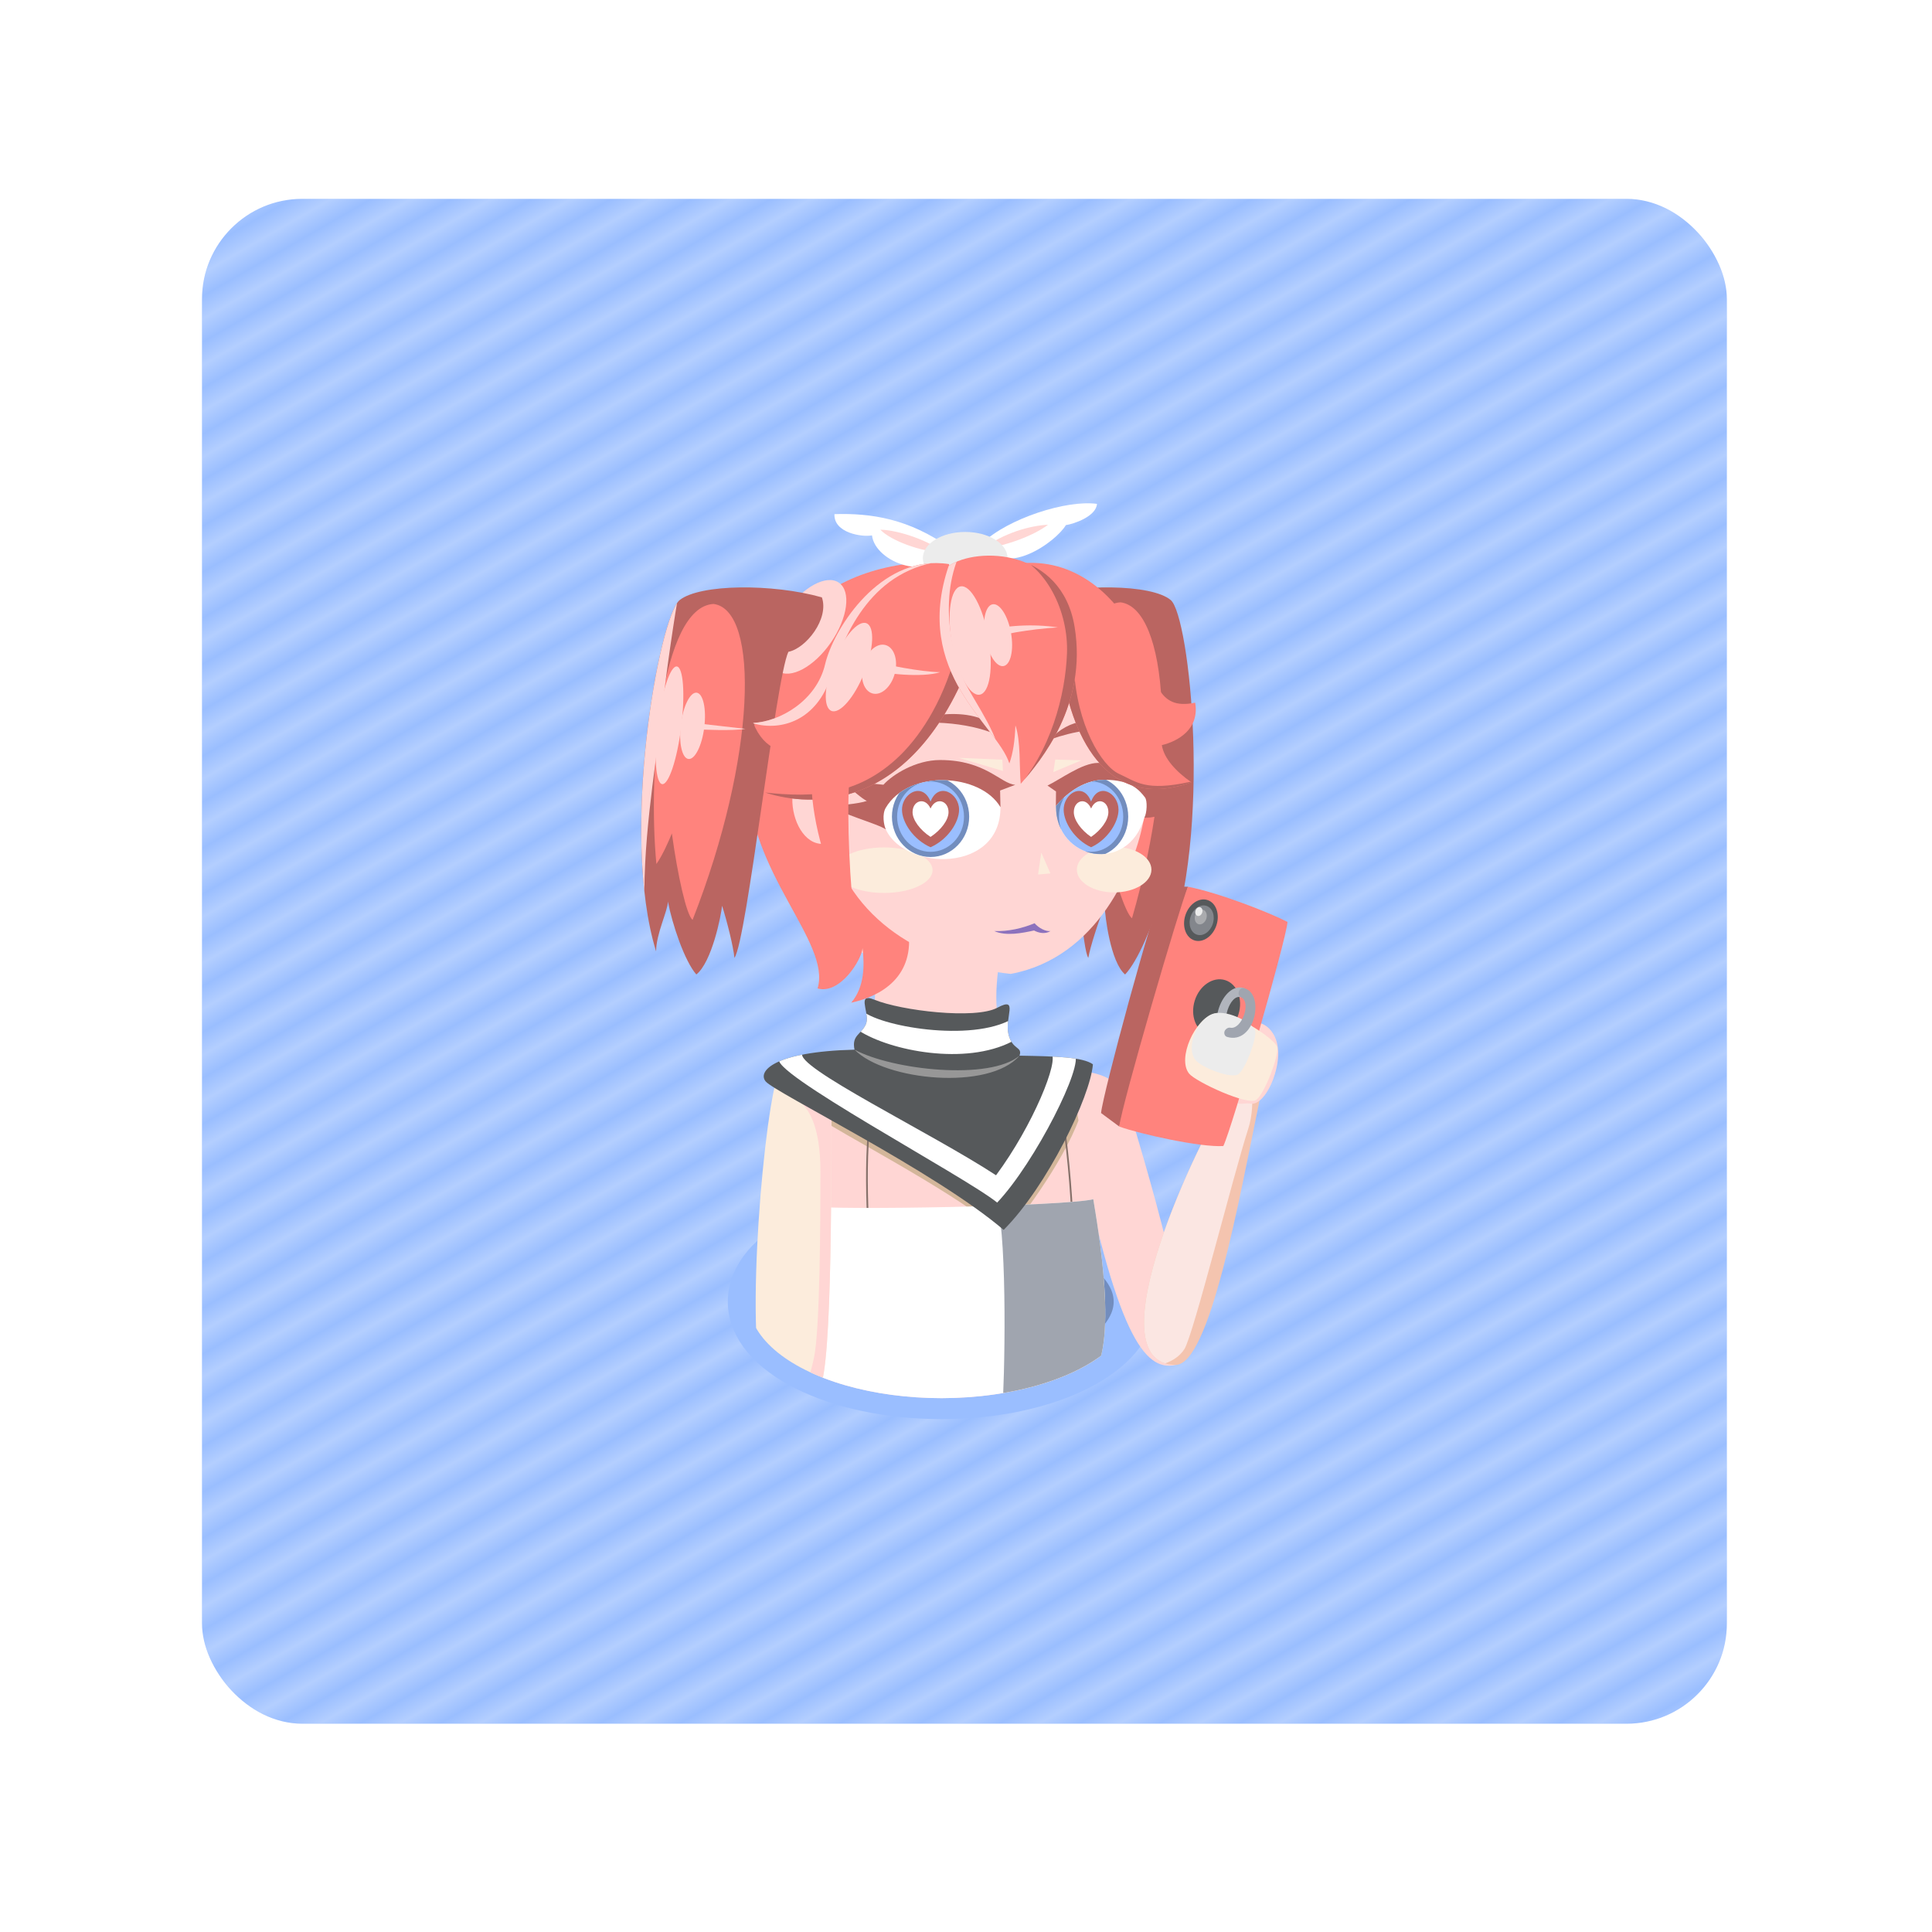 <?xml version="1.0" encoding="UTF-8"?>
<svg version="1.1" viewBox="0 0 192 192" xmlns="http://www.w3.org/2000/svg" xmlns:xlink="http://www.w3.org/1999/xlink">
 <defs>
  <pattern id="pattern11" patternTransform="matrix(19.671 11.314 -19.671 11.314 -283.97 0)" preserveAspectRatio="xMidYMid" xlink:href="#Strips1_1"/>
  <pattern id="Strips1_1" width="2" height="10" style="fill:#ffffff" patternTransform="translate(0) scale(2)" patternUnits="userSpaceOnUse" preserveAspectRatio="xMidYMid">
   <rect y="-.5" width="1" height="11"/>
  </pattern>
  <clipPath id="clipPath1452">
   <path d="m245.52 315.48c2.416 18.886 13.806 73.758 4.179 82.454-9.628 8.696-64.909 9.938-74.848 2.174-9.938-7.764-5.59-65.841-4.348-86.339" style="fill:#fbe6e2;paint-order:fill markers stroke"/>
  </clipPath>
  <clipPath id="clipPath1414">
   <path d="m168.17 347.94c9.317 1.242 74.382 0 82.767-2.019 1.087 6.833 7.92 44.256-1.242 52.021s-60.038 13.071-74.848 2.174c-8.23-6.056-7.143-32.765-6.677-52.176z" style="fill:#f3f3f3;paint-order:fill markers stroke"/>
  </clipPath>
  <clipPath id="clipPath1476">
   <path d="m159.32 310.82c-4.659 16.46-9.628 84.165-2.64 90.376 6.988 6.211 10.87 4.348 14.907-0.466s3.416-68.947 3.572-83.233" style="fill:#fbe6e2;paint-order:fill markers stroke"/>
  </clipPath>
  <clipPath id="clipPath1131">
   <path d="m185.96 287.69c-2.844-0.262 0.358 4.892-0.865 7.609-1.321 2.936-4.165 3.117-3.273 7.32-23.308 0.578-28.14 6.278-25.719 9.195 2.675 3.223 49.093 26.051 68.885 42.977 12.57-12.57 25.12-38.602 25.838-47.939-2.941-2.107-10.762-2.314-21.25-2.498 0.951-2.688-2.041-1.573-3.174-6.104-1.242-4.969 3.105-11.182-3.262-7.766-6.367 3.416-27.828 0.856-35.561-2.328-0.683-0.281-1.213-0.429-1.619-0.467z" style="fill:#4c4c4c;paint-order:fill markers stroke"/>
  </clipPath>
  <clipPath id="clipPath1035">
   <path d="m172.37 171.69c-14.286-4.037-35.25-3.882-41.151 0.776-5.901 4.659-17.392 67.549-6.833 101.71 0-5.124 3.416-11.802 3.416-14.442 1.242 6.522 4.814 17.237 8.23 21.119 4.503-3.572 7.143-16.926 7.454-19.877 1.398 4.348 3.261 11.802 3.572 15.063 3.572-4.814 11.94-80.789 15.618-88.585 5.106-0.988 11.865-9.572 9.693-15.766z" style="fill:#ed84cb;paint-order:fill markers stroke"/>
  </clipPath>
  <clipPath id="clipPath930">
   <path d="m240.1 335.09c2.256-2.748 7.397-7.604 14.16-7.604 7.599 0 10.068 3.078 11.638 5.096 0.741 0.953 0.581 4.528-0.17 5.848-4.803 16.474-25.56 12.443-25.628-3.34z" style="fill:#ecf7f3;paint-order:stroke fill markers;stroke-opacity:0"/>
  </clipPath>
  <clipPath id="clipPath899">
   <path d="m224.06 335.4c-5.806-9.868-26.614-11.012-33.207 0.21-1.089 1.853-0.563 4.959 0.027 6.239 5.566 12.086 33.297 12.693 33.18-6.449z" style="fill:#ecf7f3;paint-order:stroke fill markers;stroke-opacity:0"/>
  </clipPath>
  <clipPath id="clipPath1065">
   <path d="m232.32 161.7c-1.624 0.031-3.302 0.193-5.031 0.502l14.494 30.086c3.294 21.521 14.055 41.286 37.553 32.941-4.392-3.075-7.906-6.809-8.564-10.762 4.612-1.098 10.98-4.611 9.662-12.297-11.42 2.416-11.199-7.028-16.689-18.447-4.976-10.349-15.723-22.321-31.424-22.023zm-26.754 0.06c-17.649-0.149-29.942 19.44-32.271 29.34-2.485 10.559-13.2 16.617-20.809 16.928 3.261 8.23 9.472 9.161 14.441 8.074-1.398 4.659-5.28 10.249-11.336 11.957 10.404 3.572 40.529 8.23 58.697-35.25l-5.123-30.746c-1.223-0.194-2.423-0.293-3.6-0.303z" style="fill:#fc9abf;paint-order:fill markers stroke"/>
  </clipPath>
  <clipPath id="clipPath1074">
   <path d="m209.07 162.6c8.345-5.674 32.721-5.016 36.455 17.604 3.733 22.619-9.728 38.707-15.592 45.459-0.439-4.612 0.042-12.427-1.537-16.91-0.177 4.525-0.665 7.907-1.752 11.012-3.563-11.183-28.166-25.987-17.573-57.165z" style="fill:#fc9abf;paint-order:fill markers stroke"/>
  </clipPath>
  <clipPath id="clipPath1487">
   <path d="m274.73 393.88c9.903 0 18.415-47.857 24.339-76.639 0.427-2.076-5.947-6.119-8.345-2.635-9.052 13.151-40.37 78.835-15.994 79.274z" style="fill:#fbe6e2;paint-order:fill markers stroke"/>
  </clipPath>
  <clipPath id="clipPath9">
   <path d="m0 106.5v639.1l98.207-0.062a147.16 73.581 0 0 0 147.16 73.582 147.16 73.581 0 0 0 130.8-40.188l15.27 32.744h81.678l55.557-162.28-6.631-542.9z" style="fill:#fff;paint-order:stroke fill markers;stroke-linejoin:round;stroke-width:4"/>
  </clipPath>
  <clipPath id="clipPath45">
   <rect class="a" x="-240.98" y="773.18" width="1500.4" height="1500.4" rx="98.709" style="fill:none;stroke-width:9.871;stroke:#b2b6bd"/>
  </clipPath>
 </defs>
 <g transform="matrix(.101 0 0 .101 44.413 -58.33)" clip-path="url(#clipPath45)">
  <rect x="-283.97" y="106.5" width="1877.8" height="2400" style="fill:#9abeff;paint-order:stroke fill markers;stroke-linejoin:round;stroke-width:5.274"/>
  <rect x="-283.97" y="106.5" width="1877.8" height="2400" style="fill:url(#pattern11);opacity:.25;paint-order:stroke fill markers;stroke-linejoin:round;stroke-width:5.274"/>
  <g transform="matrix(.645 0 0 .645 154.14 574.62)" style="filter:url(#filter11)">
   <ellipse cx="515.85" cy="1990.2" rx="294.33" ry="147.16" style="fill:#728dbe;paint-order:stroke fill markers;stroke-linejoin:round;stroke-width:64;stroke:#9abeff"/>
   <g transform="matrix(2 0 0 2 25.106 499.15)" clip-path="url(#clipPath9)" style="stroke-width:.5">
    <path d="m186.8 479.17c9.826 20.094 9.373 39.287 3.583 56.895-9.128 27.762 110.57 31.131 102.3 9.82-6.056-15.602-8.424-34.106-1.128-74.49 9.875-54.667-133.8-21.687-104.75 7.774z" style="fill:#ffd6d4;paint-order:stroke fill markers;stroke-opacity:0"/>
    <path d="m344.64 568.39c21.687 2.864 36.826 5.319 43.373 29.052 6.547 23.732 59.398 191.15 35.673 196.36-23.725 5.208-45.284-23.016-76.384-179.97" style="fill:#ffd6d4;paint-order:fill markers stroke"/>
    <g transform="matrix(2.635 0 0 2.635 -300.23 -244.09)" clip-path="url(#clipPath1452)" style="stroke-width:.5">
     <g style="stroke-width:.5">
      <rect x="159.32" y="310.82" width="105.59" height="101.71" style="fill:#ffd6d4;paint-order:fill markers stroke"/>
      <path d="m247.61 320.32c-3.623 12.188-16.69 30.196-22.4 36.564-6.783-8.388-40.084-26.194-50.295-32.343l0.251-7.037" style="fill:#d3b69a;paint-order:fill markers stroke"/>
     </g>
    </g>
    <path d="m189.56 616.67c-1.859 23.857-1.4 49.259 0 75.289h155.9c-1.263-34.812-4.468-66.387-9.002-95.748" style="fill:none;paint-order:fill markers stroke;stroke-linecap:round;stroke-linejoin:round;stroke-width:1.317;stroke:#86716a"/>
    <g transform="matrix(2.635 0 0 2.635 -300.23 -244.09)" clip-path="url(#clipPath1414)" style="stroke-width:.5">
     <rect x="161.34" y="344.99" width="96.743" height="62.425" style="fill:#fff;paint-order:fill markers stroke"/>
     <path d="m223.12 346.89c2.975 11.918 2.199 51.516 1.422 60.988-0.776 9.472 36.958 11.491 34.318-16.305-2.64-27.796 2.64-48.138-5.746-50.778-8.385-2.64-29.995 6.095-29.995 6.095z" style="fill:#a0a5af;paint-order:fill markers stroke"/>
    </g>
    <g transform="matrix(2.635 0 0 2.635 -300.23 -244.09)" clip-path="url(#clipPath1476)" style="stroke-width:.5">
     <rect x="148.45" y="309.56" width="27.89" height="95.968" style="fill:#fcecdc;paint-order:fill markers stroke"/>
     <path d="m164.38 316.58c4.173 2.196 7.576 8.125 7.576 21.412 0 13.286-0.11 45.568-1.867 53.804-1.757 8.235-2.994 8.935-8.744 15.613-5.75 6.677 22.799 9.532 20.273-12.868-2.526-22.4-4.604-64.432-2.196-78.18" style="fill:#ffd6d4;paint-order:fill markers stroke"/>
    </g>
    <g transform="matrix(2.635 0 0 2.635 -300.23 -244.09)" clip-path="url(#clipPath1131)" style="stroke-width:.5">
     <rect x="153.94" y="285.4" width="100.36" height="72.36" style="fill:#56595b;paint-order:fill markers stroke"/>
     <path d="m181.83 302.62c8.709 8.985 38.971 11.954 47.754 1.734-8.609 7.25-36.742 4.189-47.754-1.734z" style="fill:#979797;paint-order:fill markers stroke"/>
     <path d="m183.78 291.1c4.659 4.736 31.911 9.55 43.79 2.562 11.879-6.988 13.355-0.388-0.155 6.6-13.51 6.988-35.172 2.717-44.256-3.106" style="fill:#fff;paint-order:fill markers stroke"/>
     <path d="m160.2 305.16c-4.612 3.184 53.584 34.149 62.917 41.725 11.09-11.749 25.255-40.078 22.4-42.933-2.855-2.855-9.333-1.867-6.808-0.22 2.526 1.647-5.161 20.753-15.921 35.247-18.776-12.298-58.855-31.623-56-35.357" style="fill:#fff;paint-order:fill markers stroke"/>
    </g>
    <path d="m297.99 495.49c-27.257-15.011-62.499-3.265-91.83-9.147-43.495-8.722-99.053-53.597-99.053-148.91 0-92.644 57.911-153.06 143.55-153.06" style="fill:#ffd6d4;paint-order:stroke fill markers;stroke-opacity:0"/>
    <path d="m280.4 184.17c-71.197-11.457-182.9 4.092-182.9 161.22 0 72.834 63.832 126.03 53.193 161.22 17.186 4.91 33.718-22.097 34.297-30.777 1.447 12.731 1.736 29.512-8.68 41.664 22.568-4.919 49.187-19.675 43.4-56.999" style="fill:#ff837d;paint-order:fill markers stroke"/>
    <g transform="matrix(2.635 0 0 2.635 -300.23 -244.09)" style="stroke-width:.5">
     <path d="m218.8 156c7.454-7.143 24.417-12.581 33.202-11.373-0.22 3.623-6.698 5.82-9.004 6.149-2.745 4.721-17.98 15.938-24.198 5.224z" style="fill:#fff;paint-order:fill markers stroke"/>
     <path d="m209.39 157.37c-11.749-8.455-22.839-10.102-33.38-9.773-0.22 5.49 8.016 6.698 10.871 6.149 0.878 7.906 17.349 14.055 22.51 3.623z" style="fill:#fff;paint-order:fill markers stroke"/>
     <path d="m189.3 152.1c5.38 0.11 14.384 3.294 18.227 6.588-6.478-0.11-15.372-3.514-18.227-6.588z" style="fill:#ffd6d4;paint-order:fill markers stroke"/>
     <path d="m218.84 157.7c6.039-4.612 13.835-6.808 18.996-7.027-4.063 3.075-11.749 6.039-18.996 7.027z" style="fill:#ffd6d4;paint-order:fill markers stroke"/>
     <ellipse cx="213.86" cy="160.33" rx="12.259" ry="7.576" style="fill:#ececec;paint-order:fill markers stroke"/>
    </g>
    <ellipse transform="rotate(34.585)" cx="249.35" cy="108.44" rx="20.868" ry="40.918" style="fill:#ffd6d4;paint-order:fill markers stroke"/>
    <g transform="matrix(2.635 0 0 2.635 -300.23 -244.09)" clip-path="url(#clipPath1035)" style="stroke-width:.5">
     <rect x="117.4" y="168.12" width="56.213" height="115.53" style="fill:#ba6561;paint-order:fill markers stroke"/>
     <path d="m141.02 173.6c13.396 1.757 12.378 44.436-6.069 91.432-1.747-1.209-4.359-13.025-6.003-25.003-1.02 2.53-2.777 6.439-4.478 8.845-2.537-26.591 1.168-74.457 16.55-75.274z" style="fill:#ff837d;paint-order:fill markers stroke"/>
     <path d="m121.12 264.39c-0.932-20.653 2.95-42.393 4.659-57.456 1.708-15.063 3.882-29.349 5.435-38.2-14.286-3.572-24.224 97.83-10.094 95.656z" style="fill:#ffd6d4;paint-order:fill markers stroke"/>
     <ellipse transform="rotate(7.096)" cx="153.07" cy="191.28" rx="3.416" ry="17.159" style="fill:#ffd6d4;paint-order:fill markers stroke"/>
     <ellipse transform="rotate(7.096)" cx="159.71" cy="190.61" rx="3.416" ry="9.666" style="fill:#ffd6d4;paint-order:fill markers stroke"/>
     <path d="m135.72 208.1c4.502 0.549 10.98 1.208 14.494 1.647-3.843 0.659-12.078 0.22-15.043 0.11" style="fill:#ffd6d4;paint-order:fill markers stroke"/>
    </g>
    <g transform="matrix(-2.635 0 -.204 2.635 800.99 -244.09)" clip-path="url(#clipPath1035)" style="stroke-width:.5">
     <rect x="117.71" y="168.12" width="55.903" height="115.53" style="fill:#ba6561;paint-order:fill markers stroke"/>
     <path d="m145.68 173.13c-13.712 1.757-20.378 44.436-10.391 91.432 1.965-1.209 6.704-13.025 10.504-25.003 0.564 2.53 1.618 6.439 2.886 8.845 7.324-26.591 12.236-74.457-2.998-75.274z" style="fill:#ff837d;paint-order:fill markers stroke"/>
    </g>
    <path d="m399.73 304.28c0 34.548-11.584 63.015 0 71.892-6.547 38.54-35.734 107.25-101.74 119.33-58.964-6.212-119.5-35.935-137.27-100.35-31.591 11.656-44.685-64.682-2.948-58.012 0-80.885 34.78-152.76 92.891-152.76 85.643 0 149.07 23.919 149.07 119.9z" style="fill:#ffd6d4;paint-order:stroke fill markers;stroke-opacity:0"/>
    <path d="m290.19 368.34-0.281-12.692 11.585-4.356c-11.232-0.827-22.576-18.909-57.341-18.909-18.589 0-36.103 11.024-43.235 18.848-8.487-0.927-23.91-2.289-32.273-3.454 7.279 6.656 16.682 14.634 19.596 15.81-6.207 2.212-22.043 3.596-26.642 3.468 4.798 6.054 35.129 13.855 41.16 18.277 12.954-5.334 65.84-31.978 87.43-16.992z" style="fill:#ba6561;paint-order:stroke fill markers;stroke-opacity:0"/>
    <path d="m332.44 367.5 0.11-11.12-6.51-4.527c9.521-4.484 26.366-17.274 38.533-17.274 41.051 0 40.54 21.048 59.539 15.316-2.936 5.767-9.443 9.499-13.966 12.978 8.059 0.481 11.897-0.108 18.769-1.806-1.67 4.591-17.451 18.693-33.076 14.562-15.626-4.131-44.542-16.031-63.4-8.128z" style="fill:#ba6561;paint-order:stroke fill markers;stroke-opacity:0"/>
    <ellipse cx="376.9" cy="416" rx="28.442" ry="17.36" style="fill:#fcecdc;paint-order:fill markers stroke"/>
    <g transform="matrix(2.635 0 0 2.635 -300.23 -515.46)" clip-path="url(#clipPath930)" style="stroke-width:.5">
     <rect x="238.19" y="324.64" width="29.838" height="25.319" style="fill:#fff;paint-order:fill markers stroke"/>
     <g transform="matrix(.961 0 0 1 -95.657 -128.34)" style="stroke-width:.5">
      <ellipse cx="360" cy="466.5" rx="10.431" ry="10.925" style="fill:#9abeff;paint-order:fill markers stroke;stroke-linecap:round;stroke-linejoin:round;stroke-width:1.5;stroke:#728dbe"/>
      <path d="m356.38 459.05c-2.309-8e-3 -4.645 2.443-4.645 5.431 0 3.634 3.284 8.681 8.262 10.868 4.977-2.187 8.262-7.234 8.262-10.868 0-4.781-5.978-8.184-8.262-2.348-0.856-2.188-2.231-3.078-3.616-3.083z" style="fill:#ba6561;paint-order:fill markers stroke"/>
      <path d="m357.23 462.04c-1.287 0.064-2.438 1.257-2.438 3.144 0 2.29 2.178 5.196 5.205 7.178 3.027-1.982 5.207-4.888 5.207-7.178 0-3.356-3.642-4.515-5.207-1.041-0.685-1.52-1.767-2.153-2.768-2.103z" style="fill:#fff;paint-order:fill markers stroke"/>
     </g>
    </g>
    <path d="m321.32 402.93 6.956 15.958-9.411 0.818z" style="fill:#fcecdc;paint-order:stroke fill markers;stroke-opacity:0"/>
    <path d="m285.47 462.86c10.892 0.35 21.254-2.085 30.733-5.973 3.205 3.683 8.419 6.383 12.109 5.973-4.026 2.585-9.176 1.393-12.518-0.449-9.343 2.046-21.334 4.405-30.324 0.449z" style="fill:#8c72bd;paint-order:stroke fill markers;stroke-opacity:0"/>
    <path d="m292.06 340.73-0.409-8.593-33.348-1.432z" style="fill:#fcecdc;paint-order:stroke fill markers;stroke-opacity:0"/>
    <path d="m330.52 341.58 1.447-9.548 19.964 0.579z" style="fill:#fcecdc;paint-order:stroke fill markers;stroke-opacity:0"/>
    <ellipse cx="201.36" cy="416.41" rx="37.035" ry="17.36" style="fill:#fcecdc;paint-order:fill markers stroke"/>
    <g transform="matrix(2.635 0 0 2.635 -300.23 -515.46)" clip-path="url(#clipPath899)" style="stroke-width:.5">
     <rect x="186.78" y="327.23" width="39.2" height="24.157" style="fill:#fff;paint-order:fill markers stroke"/>
     <g transform="translate(-156.17 -128.34)" style="stroke-width:.5">
      <ellipse cx="360" cy="466.5" rx="10.431" ry="10.925" style="fill:#9abeff;paint-order:fill markers stroke;stroke-linecap:round;stroke-linejoin:round;stroke-width:1.5;stroke:#728dbe"/>
      <path d="m356.38 459.05c-2.309-8e-3 -4.645 2.443-4.645 5.431 0 3.634 3.284 8.681 8.262 10.868 4.977-2.187 8.262-7.234 8.262-10.868 0-4.781-5.978-8.184-8.262-2.348-0.856-2.188-2.231-3.078-3.616-3.083z" style="fill:#ba6561;paint-order:fill markers stroke"/>
      <path d="m357.23 462.04c-1.287 0.064-2.438 1.257-2.438 3.144 0 2.29 2.178 5.196 5.205 7.178 3.027-1.982 5.207-4.888 5.207-7.178 0-3.356-3.642-4.515-5.207-1.041-0.685-1.52-1.767-2.153-2.768-2.103z" style="fill:#fff;paint-order:fill markers stroke"/>
     </g>
    </g>
    <path d="m294.45 316.66c-14.4-25.517-53.407-21.845-79.465-11.505 28.874-3.685 60.25 0.281 79.465 11.505z" style="fill:#ba6561;paint-order:fill markers stroke"/>
    <path d="m328.21 316.69c13.242-15.473 36.239-19.379 56.131-7.523-21.747-1.272-37.511 0.991-56.131 7.523z" style="fill:#ba6561;paint-order:fill markers stroke"/>
    <g transform="matrix(2.635 0 0 2.635 -300.23 -244.09)" clip-path="url(#clipPath1065)" style="stroke-width:.5">
     <rect x="152.85" y="158.25" width="130.67" height="73.349" style="fill:#ff837d;paint-order:fill markers stroke"/>
     <path d="m152.33 227.75c15.529 2.019 28.971 2.139 41.461-9.162 6.522-5.901 13.355-15.994 17.237-30.281 3.882-14.286 33.542-12.423 34.318 3.882 0.776 16.305 7.92 28.262 13.044 30.591s7.609 5.124 20.498 2.329c12.889-2.795-1.087 15.063-49.691 16.926-48.604 1.863-108.39-11.802-76.866-14.286z" style="fill:#ba6561;paint-order:fill markers stroke"/>
     <path d="m152.49 208.18c8.23 2.329 18.479-0.932 22.516-13.665 4.037-12.733 12.112-31.368 33.231-33.386 21.119-2.019-23.293-15.529-43.946 4.503s-11.802 42.548-11.802 42.548z" style="fill:#ffd6d4;paint-order:fill markers stroke"/>
     <ellipse transform="rotate(21.816)" cx="238.61" cy="111.16" rx="4.736" ry="13.665" style="fill:#ffd6d4;paint-order:fill markers stroke"/>
     <ellipse transform="rotate(14.74)" cx="231.67" cy="138.1" rx="4.736" ry="7.255" style="fill:#ffd6d4;paint-order:fill markers stroke"/>
     <path d="m186.34 190.01c4.503 1.242 14.752 3.261 20.265 3.339-5.047 1.631-16.072 0.543-20.731-0.854" style="fill:#ffd6d4;paint-order:fill markers stroke"/>
    </g>
    <g transform="matrix(2.635 0 0 2.635 -300.23 -244.09)" clip-path="url(#clipPath1074)" style="stroke-width:.5">
     <rect x="203.36" y="157.15" width="46.557" height="70.933" style="fill:#ff837d;paint-order:fill markers stroke"/>
     <path d="m227.95 228.08c10.761-11.639 14.933-28.329 15.372-40.188 0.439-11.859-5.71-25.474-17.129-29.427 24.376-1.318 40.847 41.286 1.757 69.615z" style="fill:#ba6561;paint-order:fill markers stroke"/>
     <path d="m212.43 158.8c-6.677 14.442-1.708 31.523 1.553 37.89 3.261 6.367 10.249 15.684 10.249 23.293s-23.293-13.976-23.293-34.939 7.609-29.659 11.491-26.243z" style="fill:#ffd6d4;paint-order:fill markers stroke"/>
     <ellipse transform="rotate(-10.015)" cx="179.99" cy="218.82" rx="5.357" ry="15.917" style="fill:#ffd6d4;paint-order:fill markers stroke"/>
     <ellipse transform="rotate(-10.015)" cx="188.21" cy="218.7" rx="3.801" ry="9.08" style="fill:#ffd6d4;paint-order:fill markers stroke"/>
     <path d="m218.02 181.63c7.764-1.863 15.373-2.329 22.672-1.242-7.764 0.466-17.392 2.019-20.808 3.727" style="fill:#ffd6d4;paint-order:fill markers stroke"/>
    </g>
    <path d="m146.19 355.62c2.046 31.916 14.73 73.652 32.734 96.976-3.273-20.05-6.138-76.107-4.092-104.34 2.046-28.233-25.369-24.551-28.643 7.365z" style="fill:#ff837d;paint-order:fill markers stroke"/>
    <g transform="matrix(2.635 0 0 2.635 -300.23 -244.09)" clip-path="url(#clipPath1487)" style="stroke-width:.5">
     <rect x="261.66" y="310.82" width="38.821" height="86.183" style="fill:#f4c4af;paint-order:fill markers stroke"/>
     <path d="m258.86 391.57c7.764 4.969 15.839 2.019 18.479-2.329s13.82-49.225 18.479-63.822-5.28-40.529-22.206-16.616c-16.926 23.914-17.547 77.332-14.752 82.767z" style="fill:#fbe6e2;paint-order:fill markers stroke"/>
    </g>
    <path d="m465.83 584.92c4.15 13.878 7.629 8.399 15.152 9.557 7.523 1.157 15.059-10.954 18.54-22.615 8.396-28.125-6.365-40.221-15.913-39.353-9.548 0.868-14.116 43.742-17.779 52.412z" style="fill:#ffd6d4;paint-order:fill markers stroke"/>
    <path d="m433.17 429.04-18.23-0.465c-8.381 16.74-46.97 159.44-48.016 173.08l13.857 10.283" style="fill:#ba6561;paint-order:stroke fill markers"/>
    <path d="m433.17 429.04c-6.283 14.943-50.21 165.32-52.389 182.9 15.866 5.789 62.232 16.028 79.403 14.871 6.468-13.311 47.848-156.63 48.957-170.92-13.746-7.146-52.637-22.375-75.97-26.854z" style="fill:#ff837d;paint-order:stroke fill markers"/>
    <ellipse transform="rotate(17.356)" cx="589.79" cy="361.65" rx="17.477" ry="21.847" style="fill:#56595b;paint-order:stroke fill markers"/>
    <path d="m453.11 525.91c12.766-3.228 46.61 19.115 48.155 25.44 1.545 6.326-9.547 35.358-15.887 40.202-6.34 4.844-46.265-13.776-51.283-19.949-9.378-11.535 4.602-42.049 19.015-45.694z" style="fill:#fcecdc;paint-order:fill markers stroke"/>
    <path d="m463.07 543.6c-16.949-5.744-3.339-42.721 12.935-37.206 3.682 1.248 1.462 8.221-2.349 6.93-8.569-2.904-15.806 20.677-8.267 23.232 1.757 0.596 2.543 2.519 1.964 4.282-0.53 1.614-2.675 3.308-4.284 2.762z" style="fill:#b1b5bd;paint-order:stroke fill markers"/>
    <path d="m453.25 525.68c11.083-2.803 29.876 7.812 31.217 13.304s-7.132 28.694-12.637 32.899c-5.504 4.205-28.42-5.179-32.777-10.538-8.141-10.014 1.684-32.502 14.196-35.666z" style="fill:#ececec;paint-order:fill markers stroke"/>
    <path d="m465.39 536.56c8.927 1.777 16.414-19.727 8.267-23.232-3.571-1.536-1.547-7.937 2.349-6.93 16.29 4.21 8.242 43.437-12.935 37.206-1.78-0.524-2.543-2.519-1.964-4.282 0.53-1.614 2.618-3.094 4.284-2.762z" style="fill:#a0a5af;paint-order:stroke fill markers"/>
    <g transform="matrix(.845 .277 -.361 1.098 273.45 -333.57)" style="stroke-width:.5">
     <circle cx="458.04" cy="602.24" r="12" style="fill:#83868c;paint-order:fill markers stroke"/>
     <circle cx="457.04" cy="600.24" r="5" style="fill-opacity:.531;fill:#ccc;paint-order:fill markers stroke"/>
     <circle cx="454.04" cy="597.24" r="3" style="fill:#ececec;paint-order:fill markers stroke"/>
     <path d="m458.04 588.24c-7.708 0-14 6.292-14 14s6.292 14 14 14c7.708 0 14-6.292 14-14s-6.292-14-14-14zm0.629 3.875c5.546 0 10 4.454 10 10s-4.454 10-10 10c-5.546 0-10-4.454-10-10s4.454-10 10-10z" style="color-rendering:auto;color:#000000;dominant-baseline:auto;fill:#56595b;font-feature-settings:normal;font-variant-alternates:normal;font-variant-caps:normal;font-variant-ligatures:normal;font-variant-numeric:normal;font-variant-position:normal;image-rendering:auto;isolation:auto;mix-blend-mode:normal;paint-order:fill markers stroke;shape-padding:0;shape-rendering:auto;solid-color:#000000;text-decoration-color:#000000;text-decoration-line:none;text-decoration-style:solid;text-indent:0;text-orientation:mixed;text-transform:none;white-space:normal"/>
    </g>
   </g>
  </g>
 </g>
</svg>
